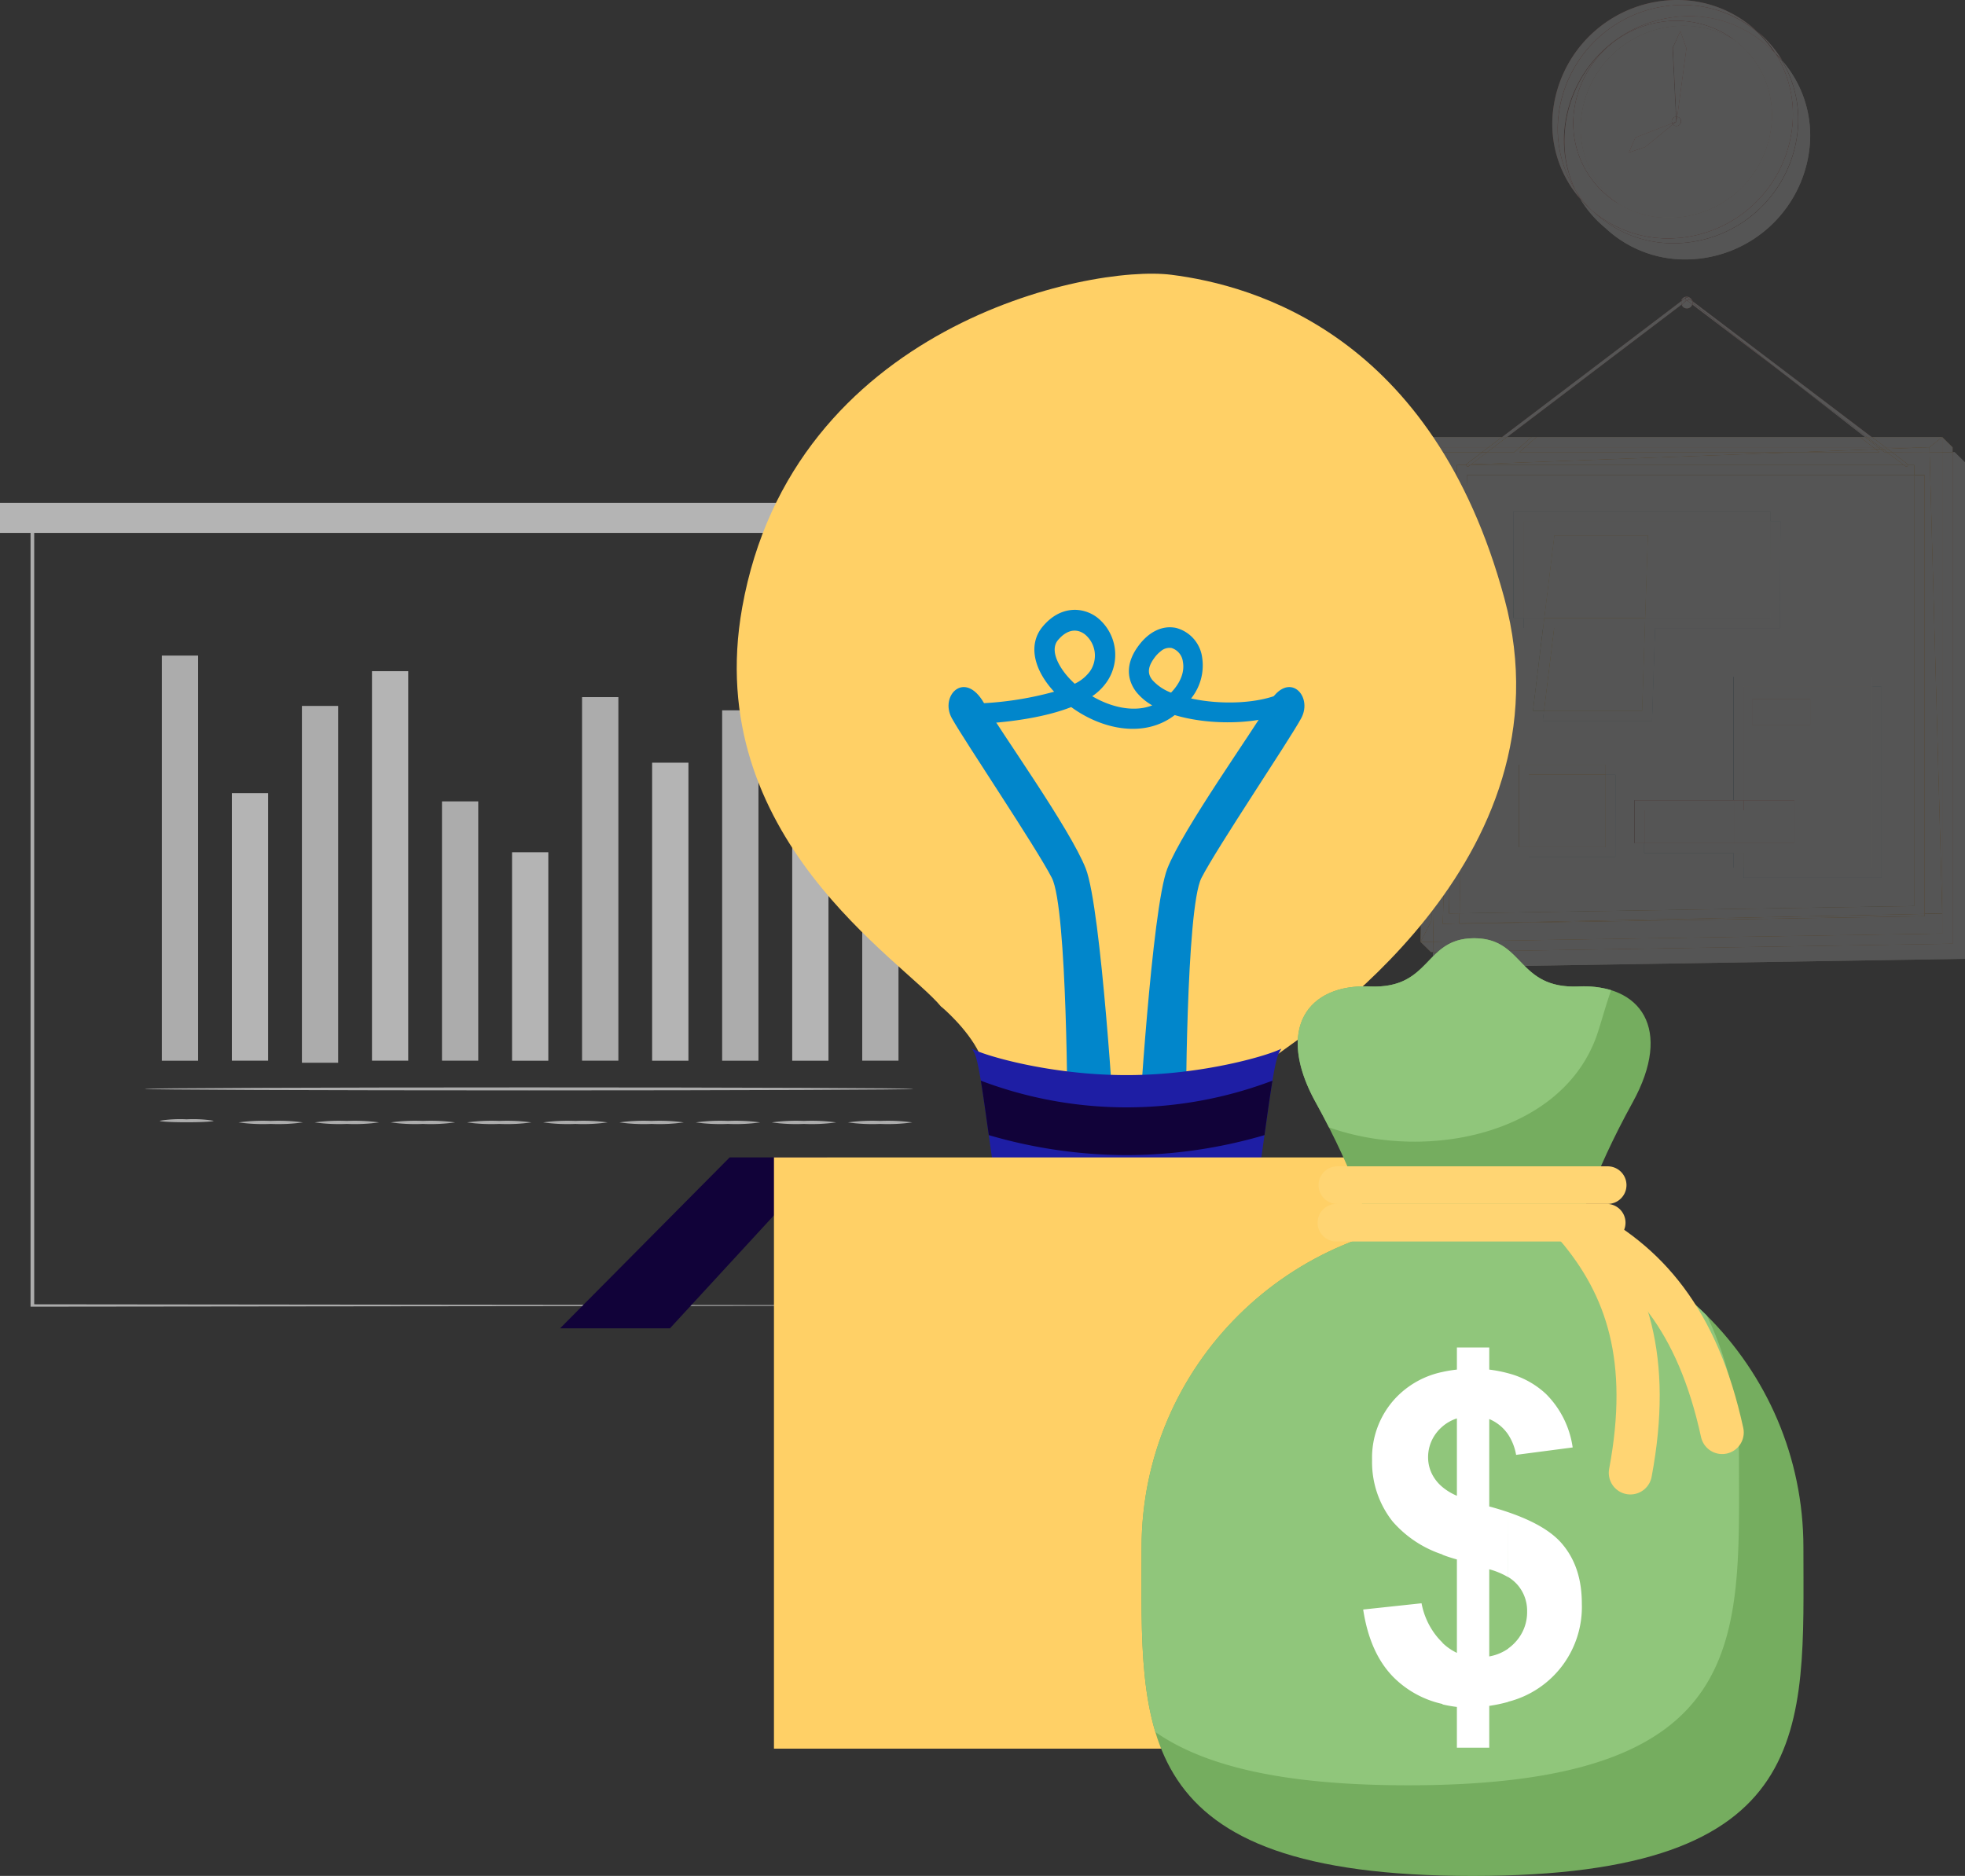 <svg xmlns="http://www.w3.org/2000/svg" xmlns:xlink="http://www.w3.org/1999/xlink" viewBox="0 0 392.92 375.14"><rect x="0" y="0" width="392.92" height="375.14" fill="#333333" stroke="none"/><defs><style>.cls-1,.cls-125{fill:none;}.cls-2{isolation:isolate;}.cls-3{opacity:0.2;}.cls-4{clip-path:url(#clip-path);}.cls-5{mix-blend-mode:color;}.cls-6{clip-path:url(#clip-path-2);}.cls-7{fill:#ddd;}.cls-8{mix-blend-mode:multiply;}.cls-9{clip-path:url(#clip-path-3);}.cls-10{fill:#dfd1c1;}.cls-11{fill:#ae2a19;}.cls-12{clip-path:url(#clip-path-5);}.cls-13{clip-path:url(#clip-path-6);}.cls-14{fill:#e8563c;}.cls-15{clip-path:url(#clip-path-7);}.cls-16{clip-path:url(#clip-path-8);}.cls-17{clip-path:url(#clip-path-9);}.cls-18{clip-path:url(#clip-path-10);}.cls-19{clip-path:url(#clip-path-11);}.cls-20{fill:#fff7e8;}.cls-21{clip-path:url(#clip-path-12);}.cls-22{clip-path:url(#clip-path-13);}.cls-23{clip-path:url(#clip-path-14);}.cls-24{clip-path:url(#clip-path-15);}.cls-25{clip-path:url(#clip-path-16);}.cls-26{clip-path:url(#clip-path-17);}.cls-27{clip-path:url(#clip-path-18);}.cls-28{clip-path:url(#clip-path-19);}.cls-29{clip-path:url(#clip-path-21);}.cls-30{clip-path:url(#clip-path-22);}.cls-31{clip-path:url(#clip-path-23);}.cls-32{clip-path:url(#clip-path-24);}.cls-33{clip-path:url(#clip-path-25);}.cls-34{clip-path:url(#clip-path-26);}.cls-35{clip-path:url(#clip-path-27);}.cls-36{clip-path:url(#clip-path-28);}.cls-37{clip-path:url(#clip-path-29);}.cls-38{clip-path:url(#clip-path-30);}.cls-39{clip-path:url(#clip-path-31);}.cls-40{clip-path:url(#clip-path-32);}.cls-41{clip-path:url(#clip-path-33);}.cls-42{clip-path:url(#clip-path-34);}.cls-43{clip-path:url(#clip-path-35);}.cls-44{clip-path:url(#clip-path-36);}.cls-45{clip-path:url(#clip-path-37);}.cls-46{clip-path:url(#clip-path-38);}.cls-47{fill:#00628e;}.cls-48{clip-path:url(#clip-path-39);}.cls-49{fill:#f17f00;}.cls-50{clip-path:url(#clip-path-40);}.cls-51{clip-path:url(#clip-path-41);}.cls-52{clip-path:url(#clip-path-42);}.cls-53{clip-path:url(#clip-path-43);}.cls-54{clip-path:url(#clip-path-44);}.cls-55{clip-path:url(#clip-path-45);}.cls-56{fill:#ff9a03;}.cls-57{clip-path:url(#clip-path-46);}.cls-58{clip-path:url(#clip-path-47);}.cls-59{clip-path:url(#clip-path-48);}.cls-60{clip-path:url(#clip-path-49);}.cls-61{clip-path:url(#clip-path-50);}.cls-62{clip-path:url(#clip-path-51);}.cls-63{clip-path:url(#clip-path-52);}.cls-64{clip-path:url(#clip-path-53);}.cls-65{clip-path:url(#clip-path-54);}.cls-66{clip-path:url(#clip-path-55);}.cls-67{clip-path:url(#clip-path-56);}.cls-68{clip-path:url(#clip-path-57);}.cls-69{clip-path:url(#clip-path-58);}.cls-70{clip-path:url(#clip-path-59);}.cls-71{clip-path:url(#clip-path-60);}.cls-72{clip-path:url(#clip-path-61);}.cls-73{clip-path:url(#clip-path-62);}.cls-74{clip-path:url(#clip-path-63);}.cls-75{clip-path:url(#clip-path-64);}.cls-76{clip-path:url(#clip-path-65);}.cls-77{clip-path:url(#clip-path-66);}.cls-78{clip-path:url(#clip-path-67);}.cls-79{clip-path:url(#clip-path-68);}.cls-80{clip-path:url(#clip-path-69);}.cls-81{clip-path:url(#clip-path-70);}.cls-82{clip-path:url(#clip-path-71);}.cls-83{clip-path:url(#clip-path-72);}.cls-84{clip-path:url(#clip-path-73);}.cls-85{clip-path:url(#clip-path-74);}.cls-86{clip-path:url(#clip-path-75);}.cls-87{clip-path:url(#clip-path-76);}.cls-88{clip-path:url(#clip-path-77);}.cls-89{clip-path:url(#clip-path-78);}.cls-90{clip-path:url(#clip-path-79);}.cls-91{fill:#cce3ed;}.cls-92{clip-path:url(#clip-path-80);}.cls-93{clip-path:url(#clip-path-81);}.cls-94{clip-path:url(#clip-path-82);}.cls-95{clip-path:url(#clip-path-83);}.cls-96{clip-path:url(#clip-path-84);}.cls-97{clip-path:url(#clip-path-85);}.cls-98{clip-path:url(#clip-path-86);}.cls-99{fill:#f9bc26;}.cls-100{clip-path:url(#clip-path-87);}.cls-101{clip-path:url(#clip-path-88);}.cls-102{clip-path:url(#clip-path-89);}.cls-103{clip-path:url(#clip-path-90);}.cls-104{clip-path:url(#clip-path-91);}.cls-105{clip-path:url(#clip-path-92);}.cls-106{clip-path:url(#clip-path-93);}.cls-107{clip-path:url(#clip-path-94);}.cls-108{clip-path:url(#clip-path-95);}.cls-109{clip-path:url(#clip-path-96);}.cls-110{clip-path:url(#clip-path-97);}.cls-111{clip-path:url(#clip-path-98);}.cls-112{clip-path:url(#clip-path-99);}.cls-113{opacity:0.7;}.cls-114{clip-path:url(#clip-path-100);}.cls-115{fill:#e0e0e0;}.cls-116{fill:#ebebeb;}.cls-117{fill:#ffd066;}.cls-118{fill:#0186cb;}.cls-119{fill:#1e1ea4;}.cls-120{fill:#110239;}.cls-121{fill:#75ad5f;}.cls-121,.cls-122,.cls-123{fill-rule:evenodd;}.cls-122{fill:#90c67b;}.cls-123{fill:#ffd573;}.cls-124{fill:#fff;}.cls-125{stroke:#ffd573;stroke-linecap:round;stroke-linejoin:round;stroke-width:8.64px;}</style><clipPath id="clip-path" transform="translate(0 0)"><rect class="cls-1" x="284.05" width="108.86" height="193.42"/></clipPath><clipPath id="clip-path-2" transform="translate(0 0)"><rect class="cls-1" x="356.27" y="74.46" width="17.07" height="12.95"/></clipPath><clipPath id="clip-path-3" transform="translate(0 0)"><rect class="cls-1" x="316.03" y="12.12" width="45.93" height="39.76"/></clipPath><clipPath id="clip-path-5" transform="translate(0 0)"><rect class="cls-1" x="351.36" y="6.29" width="5" height="5.82"/></clipPath><clipPath id="clip-path-6" transform="translate(0 0)"><rect class="cls-1" x="318.65" y="10.64" width="40.96" height="38"/></clipPath><clipPath id="clip-path-7" transform="translate(0 0)"><rect class="cls-1" x="310.4" width="40.96" height="39.8"/></clipPath><clipPath id="clip-path-8" transform="translate(0 0)"><rect class="cls-1" x="315.05" y="37.97" width="3.61" height="4.38"/></clipPath><clipPath id="clip-path-9" transform="translate(0 0)"><rect class="cls-1" x="311.51" y="0.97" width="43.44" height="37"/></clipPath><clipPath id="clip-path-10" transform="translate(0 0)"><rect class="cls-1" x="312.75" y="3.23" width="45.75" height="44.44"/></clipPath><clipPath id="clip-path-11" transform="translate(0 0)"><rect class="cls-1" x="314.6" y="4.16" width="32.19" height="36.52"/></clipPath><clipPath id="clip-path-12" transform="translate(0 0)"><rect class="cls-1" x="316.08" y="5.17" width="38.22" height="38.34"/></clipPath><clipPath id="clip-path-13" transform="translate(0 0)"><rect class="cls-1" x="334.45" y="6.21" width="2.72" height="17.13"/></clipPath><clipPath id="clip-path-14" transform="translate(0 0)"><rect class="cls-1" x="325.73" y="24.65" width="8.79" height="5.88"/></clipPath><clipPath id="clip-path-15" transform="translate(0 0)"><rect class="cls-1" x="334.52" y="23.34" width="1.58" height="1.85"/></clipPath><clipPath id="clip-path-16" transform="translate(0 0)"><rect class="cls-1" x="334.31" y="23.33" width="0.88" height="1.32"/></clipPath><clipPath id="clip-path-17" transform="translate(0 0)"><rect class="cls-1" x="335.14" y="23.32" width="0.19" height="1.02"/></clipPath><clipPath id="clip-path-18" transform="translate(0 0)"><rect class="cls-1" x="334.39" y="24.34" width="0.8" height="0.55"/></clipPath><clipPath id="clip-path-19" transform="translate(0 0)"><rect class="cls-1" x="286.53" y="90.43" width="106.39" height="102.99"/></clipPath><clipPath id="clip-path-21" transform="translate(0 0)"><rect class="cls-1" x="300.33" y="60.18" width="35.91" height="27.23"/></clipPath><clipPath id="clip-path-22" transform="translate(0 0)"><rect class="cls-1" x="338.43" y="60.18" width="35.9" height="27.23"/></clipPath><clipPath id="clip-path-23" transform="translate(0 0)"><rect class="cls-1" x="338.42" y="60.34" width="17.86" height="14.13"/></clipPath><clipPath id="clip-path-24" transform="translate(0 0)"><rect class="cls-1" x="336.23" y="59.33" width="2.21" height="0.85"/></clipPath><clipPath id="clip-path-25" transform="translate(0 0)"><rect class="cls-1" x="336.24" y="60.65" width="0.35" height="0.38"/></clipPath><clipPath id="clip-path-26" transform="translate(0 0)"><rect class="cls-1" x="336.29" y="60.09" width="2.13" height="1.61"/></clipPath><clipPath id="clip-path-27" transform="translate(0 0)"><rect class="cls-1" x="336.19" y="59.47" width="1.06" height="1.45"/></clipPath><clipPath id="clip-path-28" transform="translate(0 0)"><rect class="cls-1" x="337.44" y="59.45" width="0.05" height="0.03"/></clipPath><clipPath id="clip-path-29" transform="translate(0 0)"><rect class="cls-1" x="337.22" y="59.43" width="0.05" height="0.02"/></clipPath><clipPath id="clip-path-30" transform="translate(0 0)"><rect class="cls-1" x="337.33" y="59.42" width="0.06"/></clipPath><clipPath id="clip-path-31" transform="translate(0 0)"><rect class="cls-1" x="336.6" y="60.03" width="0.73" height="0.62"/></clipPath><clipPath id="clip-path-32" transform="translate(0 0)"><rect class="cls-1" x="337.39" y="59.43" width="0.05" height="0.02"/></clipPath><clipPath id="clip-path-33" transform="translate(0 0)"><rect class="cls-1" x="337.17" y="59.45" width="0.05" height="0.03"/></clipPath><clipPath id="clip-path-34" transform="translate(0 0)"><rect class="cls-1" x="337.46" y="59.47" width="1.01" height="0.86"/></clipPath><clipPath id="clip-path-35" transform="translate(0 0)"><rect class="cls-1" x="337.27" y="59.42" width="0.06"/></clipPath><clipPath id="clip-path-36" transform="translate(0 0)"><rect class="cls-1" x="337.33" y="59.97" width="1.15" height="0.95"/></clipPath><clipPath id="clip-path-37" transform="translate(0 0)"><rect class="cls-1" x="337.03" y="59.42" width="0.6" height="0.6"/></clipPath><clipPath id="clip-path-38" transform="translate(0 0)"><rect class="cls-1" x="337.25" y="59.99" width="0.21" height="0.1"/></clipPath><clipPath id="clip-path-39" transform="translate(0 0)"><rect class="cls-1" x="291.83" y="95.03" width="90.96" height="87.63"/></clipPath><clipPath id="clip-path-40" transform="translate(0 0)"><rect class="cls-1" x="388.37" y="87.41" width="2.07" height="3.02"/></clipPath><clipPath id="clip-path-41" transform="translate(0 0)"><rect class="cls-1" x="284.05" y="188.32" width="2.53" height="2.08"/></clipPath><clipPath id="clip-path-42" transform="translate(0 0)"><rect class="cls-1" x="286.55" y="90.43" width="103.89" height="99.96"/></clipPath><clipPath id="clip-path-43" transform="translate(0 0)"><rect class="cls-1" x="289.73" y="92.99" width="93.06" height="89.7"/></clipPath><clipPath id="clip-path-44" transform="translate(0 0)"><rect class="cls-1" x="293.18" y="92.99" width="0.79" height="0.3"/></clipPath><clipPath id="clip-path-45" transform="translate(0 0)"><rect class="cls-1" x="380.7" y="92.99" width="0.79" height="0.3"/></clipPath><clipPath id="clip-path-46" transform="translate(0 0)"><rect class="cls-1" x="284.05" y="87.41" width="16.28" height="100.95"/></clipPath><clipPath id="clip-path-47" transform="translate(0 0)"><rect class="cls-1" x="298.63" y="87.41" width="7.61" height="2.04"/></clipPath><clipPath id="clip-path-48" transform="translate(0 0)"><rect class="cls-1" x="372.92" y="87.41" width="3.1" height="2.04"/></clipPath><clipPath id="clip-path-49" transform="translate(0 0)"><rect class="cls-1" x="304.91" y="87.41" width="69.64" height="2.04"/></clipPath><clipPath id="clip-path-50" transform="translate(0 0)"><rect class="cls-1" x="374.33" y="87.41" width="14.04" height="2.04"/></clipPath><clipPath id="clip-path-51" transform="translate(0 0)"><rect class="cls-1" x="303.93" y="87.41" width="3.3" height="2.04"/></clipPath><clipPath id="clip-path-52" transform="translate(0 0)"><rect class="cls-1" x="291.8" y="182.76" width="93.06" height="1.97"/></clipPath><clipPath id="clip-path-53" transform="translate(0 0)"><rect class="cls-1" x="371.94" y="87.41" width="3.61" height="2.04"/></clipPath><clipPath id="clip-path-54" transform="translate(0 0)"><rect class="cls-1" x="297.64" y="87.41" width="3.67" height="2.04"/></clipPath><clipPath id="clip-path-55" transform="translate(0 0)"><rect class="cls-1" x="373.34" y="87.41" width="3.67" height="2.04"/></clipPath><clipPath id="clip-path-56" transform="translate(0 0)"><rect class="cls-1" x="291.8" y="95.03" width="93.06" height="89.63"/></clipPath><clipPath id="clip-path-57" transform="translate(0 0)"><rect class="cls-1" x="377.02" y="89.45" width="8.79" height="0.31"/></clipPath><clipPath id="clip-path-58" transform="translate(0 0)"><rect class="cls-1" x="303.8" y="89.45" width="71.28" height="0.98"/></clipPath><clipPath id="clip-path-59" transform="translate(0 0)"><rect class="cls-1" x="375.54" y="89.45" width="0.94" height="0.37"/></clipPath><clipPath id="clip-path-60" transform="translate(0 0)"><rect class="cls-1" x="284.05" y="89.45" width="13.59" height="98.91"/></clipPath><clipPath id="clip-path-61" transform="translate(0 0)"><rect class="cls-1" x="297.34" y="89.45" width="6.59" height="0.98"/></clipPath><clipPath id="clip-path-62" transform="translate(0 0)"><rect class="cls-1" x="385.81" y="87.41" width="2.56" height="3.02"/></clipPath><clipPath id="clip-path-63" transform="translate(0 0)"><rect class="cls-1" x="286.58" y="90.43" width="101.79" height="97.89"/></clipPath><clipPath id="clip-path-64" transform="translate(0 0)"><rect class="cls-1" x="385.83" y="90.43" width="2.53" height="92.26"/></clipPath><clipPath id="clip-path-65" transform="translate(0 0)"><rect class="cls-1" x="374.56" y="89.45" width="1.46" height="0.4"/></clipPath><clipPath id="clip-path-66" transform="translate(0 0)"><rect class="cls-1" x="294.11" y="89.45" width="65.43" height="3.43"/></clipPath><clipPath id="clip-path-67" transform="translate(0 0)"><rect class="cls-1" x="296.35" y="89.45" width="2.29" height="0.98"/></clipPath><clipPath id="clip-path-68" transform="translate(0 0)"><rect class="cls-1" x="293.18" y="90.43" width="4.15" height="2.49"/></clipPath><clipPath id="clip-path-69" transform="translate(0 0)"><rect class="cls-1" x="376.03" y="89.45" width="1.4" height="0.35"/></clipPath><clipPath id="clip-path-70" transform="translate(0 0)"><rect class="cls-1" x="359.54" y="89.85" width="16.28" height="0.58"/></clipPath><clipPath id="clip-path-71" transform="translate(0 0)"><rect class="cls-1" x="377.43" y="89.45" width="8.4" height="0.98"/></clipPath><clipPath id="clip-path-72" transform="translate(0 0)"><rect class="cls-1" x="376.01" y="89.8" width="1.31" height="0.63"/></clipPath><clipPath id="clip-path-73" transform="translate(0 0)"><rect class="cls-1" x="293.96" y="89.81" width="86.73" height="3.18"/></clipPath><clipPath id="clip-path-74" transform="translate(0 0)"><rect class="cls-1" x="291.25" y="92.92" width="1.94" height="0.07"/></clipPath><clipPath id="clip-path-75" transform="translate(0 0)"><rect class="cls-1" x="378.32" y="90.43" width="10.05" height="92.33"/></clipPath><clipPath id="clip-path-76" transform="translate(0 0)"><rect class="cls-1" x="288.51" y="92.99" width="3.33" height="91.73"/></clipPath><clipPath id="clip-path-77" transform="translate(0 0)"><rect class="cls-1" x="293.18" y="92.88" width="0.93" height="0.11"/></clipPath><clipPath id="clip-path-78" transform="translate(0 0)"><rect class="cls-1" x="376.49" y="89.76" width="1.83" height="0.67"/></clipPath><clipPath id="clip-path-79" transform="translate(0 0)"><rect class="cls-1" x="377.33" y="90.43" width="4.16" height="2.56"/></clipPath><clipPath id="clip-path-80" transform="translate(0 0)"><rect class="cls-1" x="308.51" y="104.24" width="47.47" height="39.89"/></clipPath><clipPath id="clip-path-81" transform="translate(0 0)"><rect class="cls-1" x="304.68" y="123.59" width="4.12" height="1.99"/></clipPath><clipPath id="clip-path-82" transform="translate(0 0)"><rect class="cls-1" x="328.82" y="168.61" width="17.9" height="1.99"/></clipPath><clipPath id="clip-path-83" transform="translate(0 0)"><rect class="cls-1" x="348.69" y="137.33" width="27.53" height="38.18"/></clipPath><clipPath id="clip-path-84" transform="translate(0 0)"><rect class="cls-1" x="305.7" y="154.93" width="17.33" height="16.48"/></clipPath><clipPath id="clip-path-85" transform="translate(0 0)"><rect class="cls-1" x="302.71" y="102.25" width="51.3" height="21.34"/></clipPath><clipPath id="clip-path-86" transform="translate(0 0)"><rect class="cls-1" x="304.68" y="104.24" width="49.33" height="19.35"/></clipPath><clipPath id="clip-path-87" transform="translate(0 0)"><rect class="cls-1" x="306.54" y="125.58" width="4.23" height="16.56"/></clipPath><clipPath id="clip-path-88" transform="translate(0 0)"><rect class="cls-1" x="308.56" y="123.59" width="20.41" height="18.55"/></clipPath><clipPath id="clip-path-89" transform="translate(0 0)"><rect class="cls-1" x="308.8" y="107.07" width="20.71" height="16.52"/></clipPath><clipPath id="clip-path-90" transform="translate(0 0)"><rect class="cls-1" x="346.72" y="135.34" width="27.53" height="24.72"/></clipPath><clipPath id="clip-path-91" transform="translate(0 0)"><rect class="cls-1" x="346.72" y="170.6" width="1.97" height="2.92"/></clipPath><clipPath id="clip-path-92" transform="translate(0 0)"><rect class="cls-1" x="346.72" y="137.33" width="27.53" height="36.19"/></clipPath><clipPath id="clip-path-93" transform="translate(0 0)"><rect class="cls-1" x="326.85" y="160.05" width="19.87" height="8.56"/></clipPath><clipPath id="clip-path-94" transform="translate(0 0)"><rect class="cls-1" x="328.82" y="162.04" width="17.9" height="6.57"/></clipPath><clipPath id="clip-path-95" transform="translate(0 0)"><rect class="cls-1" x="346.72" y="160.05" width="1.97" height="1.99"/></clipPath><clipPath id="clip-path-96" transform="translate(0 0)"><rect class="cls-1" x="346.72" y="160.05" width="12.1" height="8.56"/></clipPath><clipPath id="clip-path-97" transform="translate(0 0)"><rect class="cls-1" x="350.34" y="139.85" width="11.62" height="5.08"/></clipPath><clipPath id="clip-path-98" transform="translate(0 0)"><rect class="cls-1" x="303.73" y="152.94" width="17.33" height="16.49"/></clipPath><clipPath id="clip-path-99" transform="translate(0 0)"><rect class="cls-1" x="305.7" y="154.93" width="15.36" height="14.49"/></clipPath><clipPath id="clip-path-100" transform="translate(0 0)"><rect class="cls-1" y="100.57" width="212.74" height="160.88"/></clipPath></defs><g class="cls-2"><g id="Capa_2" data-name="Capa 2"><g id="Capa_1-2" data-name="Capa 1"><g class="cls-3"><g class="cls-4"><g class="cls-5"><g class="cls-6"><polygon class="cls-7" points="373.34 87.41 356.27 74.46 372.92 87.41 373.34 87.41"/></g></g><g class="cls-8"><g class="cls-9"><path class="cls-10" d="M359.59,25a25,25,0,0,1-25,23.68,23.23,23.23,0,0,1-15.89-6.29A22.54,22.54,0,0,1,316,39.8a22.74,22.74,0,0,0,5,5.78,23.21,23.21,0,0,0,15.89,6.3A25,25,0,0,0,361.94,28.2a22.86,22.86,0,0,0-5.58-16.08A23,23,0,0,1,359.59,25" transform="translate(0 0)"/></g></g><g class="cls-5"><g class="cls-9"><path class="cls-7" d="M359.59,25a25,25,0,0,1-25,23.68,23.23,23.23,0,0,1-15.89-6.29A22.54,22.54,0,0,1,316,39.8a22.74,22.74,0,0,0,5,5.78,23.21,23.21,0,0,0,15.89,6.3A25,25,0,0,0,361.94,28.2a22.86,22.86,0,0,0-5.58-16.08A23,23,0,0,1,359.59,25" transform="translate(0 0)"/></g></g><path class="cls-11" d="M355,10.64c.49.47,1,1,1.41,1.48a22.91,22.91,0,0,0-5-5.83A23.41,23.41,0,0,1,355,10.64" transform="translate(0 0)"/><g class="cls-5"><g class="cls-12"><path class="cls-7" d="M355,10.64c.49.47,1,1,1.41,1.48a22.91,22.91,0,0,0-5-5.83A23.41,23.41,0,0,1,355,10.64" transform="translate(0 0)"/></g></g><path class="cls-11" d="M355,10.64A23,23,0,0,1,358.48,24a25,25,0,0,1-25.05,23.68,23.3,23.3,0,0,1-14.78-5.32,23.23,23.23,0,0,0,15.89,6.29,25,25,0,0,0,25-23.68,22.93,22.93,0,0,0-3.23-12.84c-.45-.52-.92-1-1.41-1.48" transform="translate(0 0)"/><g class="cls-5"><g class="cls-13"><path class="cls-7" d="M355,10.64A23,23,0,0,1,358.48,24a25,25,0,0,1-25.05,23.68,23.3,23.3,0,0,1-14.78-5.32,23.23,23.23,0,0,0,15.89,6.29,25,25,0,0,0,25-23.68,22.93,22.93,0,0,0-3.23-12.84c-.45-.52-.92-1-1.41-1.48" transform="translate(0 0)"/></g></g><path class="cls-14" d="M315,38a23,23,0,0,1-3.51-13.32A25,25,0,0,1,336.58,1a23.3,23.3,0,0,1,14.78,5.32A23.23,23.23,0,0,0,335.47,0a25,25,0,0,0-25.05,23.68A22.85,22.85,0,0,0,316,39.79c-.36-.59-.68-1.2-1-1.82" transform="translate(0 0)"/><g class="cls-5"><g class="cls-15"><path class="cls-7" d="M315,38a23,23,0,0,1-3.51-13.32A25,25,0,0,1,336.58,1a23.3,23.3,0,0,1,14.78,5.32A23.23,23.23,0,0,0,335.47,0a25,25,0,0,0-25.05,23.68A22.85,22.85,0,0,0,316,39.79c-.36-.59-.68-1.2-1-1.82" transform="translate(0 0)"/></g></g><path class="cls-14" d="M318.65,42.35a22.29,22.29,0,0,1-3.6-4.38c.3.62.62,1.23,1,1.82a22.63,22.63,0,0,0,2.62,2.56" transform="translate(0 0)"/><g class="cls-5"><g class="cls-16"><path class="cls-7" d="M318.65,42.35a22.29,22.29,0,0,1-3.6-4.38c.3.62.62,1.23,1,1.82a22.63,22.63,0,0,0,2.62,2.56" transform="translate(0 0)"/></g></g><path class="cls-14" d="M311.53,24.65A23,23,0,0,0,315,38a23.05,23.05,0,0,1-2.26-11.06,25,25,0,0,1,25-23.68,23.23,23.23,0,0,1,15.89,6.3c.43.35.84.73,1.24,1.11a23,23,0,0,0-3.59-4.34A23.24,23.24,0,0,0,336.58,1a25,25,0,0,0-25.05,23.68" transform="translate(0 0)"/><g class="cls-5"><g class="cls-17"><path class="cls-7" d="M311.53,24.65A23,23,0,0,0,315,38a23.05,23.05,0,0,1-2.26-11.06,25,25,0,0,1,25-23.68,23.23,23.23,0,0,1,15.89,6.3c.43.35.84.73,1.24,1.11a23,23,0,0,0-3.59-4.34A23.24,23.24,0,0,0,336.58,1a25,25,0,0,0-25.05,23.68" transform="translate(0 0)"/></g></g><path class="cls-14" d="M318.65,42.35a23.28,23.28,0,0,0,14.78,5.32A25,25,0,0,0,358.48,24,23,23,0,0,0,355,10.64c-.4-.38-.81-.76-1.24-1.11a23.23,23.23,0,0,0-15.89-6.3,25,25,0,0,0-25,23.68A23.05,23.05,0,0,0,315,38a22.7,22.7,0,0,0,3.61,4.38m-4-18.64A20.65,20.65,0,0,1,335.29,4.16,19.24,19.24,0,0,1,346.79,8a18.78,18.78,0,0,1,7.49,16,20.64,20.64,0,0,1-20.67,19.55,19.32,19.32,0,0,1-10-2.83,18.81,18.81,0,0,1-9-17" transform="translate(0 0)"/><g class="cls-5"><g class="cls-18"><path class="cls-7" d="M318.65,42.35a23.28,23.28,0,0,0,14.78,5.32A25,25,0,0,0,358.48,24,23,23,0,0,0,355,10.64c-.4-.38-.81-.76-1.24-1.11a23.23,23.23,0,0,0-15.89-6.3,25,25,0,0,0-25,23.68A23.05,23.05,0,0,0,315,38a22.7,22.7,0,0,0,3.61,4.38m-4-18.64A20.65,20.65,0,0,1,335.29,4.16,19.24,19.24,0,0,1,346.79,8a18.78,18.78,0,0,1,7.49,16,20.64,20.64,0,0,1-20.67,19.55,19.32,19.32,0,0,1-10-2.83,18.81,18.81,0,0,1-9-17" transform="translate(0 0)"/></g></g><path class="cls-11" d="M323.59,40.68a18.84,18.84,0,0,1-7.49-16A20.66,20.66,0,0,1,336.78,5.17a19.38,19.38,0,0,1,10,2.83,19.24,19.24,0,0,0-11.5-3.84,20.65,20.65,0,0,0-20.67,19.55,18.81,18.81,0,0,0,9,17" transform="translate(0 0)"/><g class="cls-5"><g class="cls-19"><path class="cls-7" d="M323.59,40.68a18.84,18.84,0,0,1-7.49-16A20.66,20.66,0,0,1,336.78,5.17a19.38,19.38,0,0,1,10,2.83,19.24,19.24,0,0,0-11.5-3.84,20.65,20.65,0,0,0-20.67,19.55,18.81,18.81,0,0,0,9,17" transform="translate(0 0)"/></g></g><path class="cls-20" d="M316.1,24.72a18.84,18.84,0,0,0,7.49,16,19.32,19.32,0,0,0,10,2.83A20.64,20.64,0,0,0,354.28,24a18.78,18.78,0,0,0-7.49-16,19.38,19.38,0,0,0-10-2.83A20.66,20.66,0,0,0,316.1,24.72m19.11.47a.86.86,0,0,1-.69-.3L329,29.38l-3.31,1.16,1.3-3,7.36-2.86a.92.92,0,0,1,.75-1.32l-.69-13.76L336,6.21l1.22,3.46-1.84,13.67a.93.93,0,0,1-.12,1.85" transform="translate(0 0)"/><g class="cls-5"><g class="cls-21"><path class="cls-7" d="M316.1,24.72a18.84,18.84,0,0,0,7.49,16,19.32,19.32,0,0,0,10,2.83A20.64,20.64,0,0,0,354.28,24a18.78,18.78,0,0,0-7.49-16,19.38,19.38,0,0,0-10-2.83A20.66,20.66,0,0,0,316.1,24.72m19.11.47a.86.86,0,0,1-.69-.3L329,29.38l-3.31,1.16,1.3-3,7.36-2.86a.92.92,0,0,1,.75-1.32l-.69-13.76L336,6.21l1.22,3.46-1.84,13.67a.93.93,0,0,1-.12,1.85" transform="translate(0 0)"/></g></g><path class="cls-14" d="M336,6.21l-1.5,3.36.69,13.76h.07l.12,0,1.84-13.67Z" transform="translate(0 0)"/><g class="cls-5"><g class="cls-22"><path class="cls-7" d="M336,6.21l-1.5,3.36.69,13.76h.07l.12,0,1.84-13.67Z" transform="translate(0 0)"/></g></g><path class="cls-14" d="M327,27.51l-1.3,3L329,29.38l5.48-4.49a1.36,1.36,0,0,1-.13-.24Z" transform="translate(0 0)"/><g class="cls-5"><g class="cls-23"><path class="cls-7" d="M327,27.51l-1.3,3L329,29.38l5.48-4.49a1.36,1.36,0,0,1-.13-.24Z" transform="translate(0 0)"/></g></g><path class="cls-11" d="M334.52,24.89a.88.88,0,0,0,.69.3.93.93,0,0,0,.12-1.85l-.14,1Z" transform="translate(0 0)"/><g class="cls-5"><g class="cls-24"><path class="cls-7" d="M334.52,24.89a.88.88,0,0,0,.69.3.93.93,0,0,0,.12-1.85l-.14,1Z" transform="translate(0 0)"/></g></g><path class="cls-11" d="M335.14,23.33a.92.92,0,0,0-.75,1.32l.8-.31Z" transform="translate(0 0)"/><g class="cls-5"><g class="cls-25"><path class="cls-7" d="M335.14,23.33a.92.92,0,0,0-.75,1.32l.8-.31Z" transform="translate(0 0)"/></g></g><path class="cls-11" d="M335.14,23.33l.05,1,.14-1a.53.53,0,0,0-.12,0l-.07,0" transform="translate(0 0)"/><g class="cls-5"><g class="cls-26"><path class="cls-7" d="M335.14,23.33l.05,1,.14-1a.53.53,0,0,0-.12,0l-.07,0" transform="translate(0 0)"/></g></g><path class="cls-11" d="M334.39,24.65a1.36,1.36,0,0,0,.13.24l.67-.55Z" transform="translate(0 0)"/><g class="cls-5"><g class="cls-27"><path class="cls-7" d="M334.39,24.65a1.36,1.36,0,0,0,.13.24l.67-.55Z" transform="translate(0 0)"/></g></g><g class="cls-8"><g class="cls-28"><polygon class="cls-10" points="390.44 90.43 390.44 188.72 286.55 190.39 286.53 191.38 288.6 193.41 392.92 191.74 392.92 92.47 390.85 90.43 390.44 90.43"/></g></g><g class="cls-5"><g class="cls-28"><polygon class="cls-7" points="390.44 90.43 390.44 188.72 286.55 190.39 286.53 191.38 288.6 193.41 392.92 191.74 392.92 92.47 390.85 90.43 390.44 90.43"/></g></g><path class="cls-11" d="M336.24,60.92a1.43,1.43,0,0,1,0-.74l-35.9,27.23h1Z" transform="translate(0 0)"/><g class="cls-5"><g class="cls-29"><path class="cls-7" d="M336.24,60.92a1.43,1.43,0,0,1,0-.74l-35.9,27.23h1Z" transform="translate(0 0)"/></g></g><path class="cls-11" d="M338.73,60.82l17.54,13.64,17.07,13h1l-35.9-27.23a.41.41,0,0,1,0,.16,1,1,0,0,1,.27.48" transform="translate(0 0)"/><g class="cls-5"><g class="cls-30"><path class="cls-7" d="M338.73,60.82l17.54,13.64,17.07,13h1l-35.9-27.23a.41.41,0,0,1,0,.16,1,1,0,0,1,.27.48" transform="translate(0 0)"/></g></g><path class="cls-11" d="M338.42,60.92l17.85,13.54L338.73,60.82a1.13,1.13,0,0,0-.26-.48,1.43,1.43,0,0,1-.05.58" transform="translate(0 0)"/><g class="cls-5"><g class="cls-31"><path class="cls-7" d="M338.42,60.92l17.85,13.54L338.73,60.82a1.13,1.13,0,0,0-.26-.48,1.43,1.43,0,0,1-.05.58" transform="translate(0 0)"/></g></g><path class="cls-11" d="M337.17,59.47l.05,0,0,0h.12l.05,0,.05,0h0l.92.7a1.14,1.14,0,0,0-2.2,0l.92-.7h0" transform="translate(0 0)"/><g class="cls-5"><g class="cls-32"><path class="cls-7" d="M337.17,59.47l.05,0,0,0h.12l.05,0,.05,0h0l.92.7a1.14,1.14,0,0,0-2.2,0l.92-.7h0" transform="translate(0 0)"/></g></g><path class="cls-11" d="M336.53,60.82a.61.61,0,0,1,.07-.17l-.36.27.05.11Z" transform="translate(0 0)"/><g class="cls-5"><g class="cls-33"><path class="cls-7" d="M336.53,60.82a.61.61,0,0,1,.07-.17l-.36.27.05.11Z" transform="translate(0 0)"/></g></g><path class="cls-11" d="M336.29,61a1.07,1.07,0,0,0,1,.68,1.1,1.1,0,0,0,1.09-.79l-1.09-.83-.73.56a.61.61,0,0,0-.07.17Z" transform="translate(0 0)"/><g class="cls-5"><g class="cls-34"><path class="cls-7" d="M336.29,61a1.07,1.07,0,0,0,1,.68,1.1,1.1,0,0,0,1.09-.79l-1.09-.83-.73.56a.61.61,0,0,0-.07.17Z" transform="translate(0 0)"/></g></g><path class="cls-11" d="M336.24,60.92l.36-.27a1,1,0,0,1,.65-.62l-.1-.07a.3.3,0,0,1-.06-.42.27.27,0,0,1,.08-.07h0l-.92.7a1.43,1.43,0,0,0,0,.74" transform="translate(0 0)"/><g class="cls-5"><g class="cls-35"><path class="cls-7" d="M336.24,60.92l.36-.27a1,1,0,0,1,.65-.62l-.1-.07a.3.3,0,0,1-.06-.42.27.27,0,0,1,.08-.07h0l-.92.7a1.43,1.43,0,0,0,0,.74" transform="translate(0 0)"/></g></g><path class="cls-11" d="M337.44,59.45l.05,0-.05,0" transform="translate(0 0)"/><g class="cls-5"><g class="cls-36"><path class="cls-7" d="M337.44,59.45l.05,0-.05,0" transform="translate(0 0)"/></g></g><path class="cls-11" d="M337.22,59.45l0,0,0,0" transform="translate(0 0)"/><g class="cls-5"><g class="cls-37"><path class="cls-7" d="M337.22,59.45l0,0,0,0" transform="translate(0 0)"/></g></g><path class="cls-11" d="M337.33,59.42h0" transform="translate(0 0)"/><g class="cls-5"><g class="cls-38"><path class="cls-7" d="M337.33,59.42h0" transform="translate(0 0)"/></g></g><path class="cls-11" d="M337.25,60a1,1,0,0,0-.65.62l.73-.56Z" transform="translate(0 0)"/><g class="cls-5"><g class="cls-39"><path class="cls-7" d="M337.25,60a1,1,0,0,0-.65.62l.73-.56Z" transform="translate(0 0)"/></g></g><path class="cls-11" d="M337.39,59.43l.05,0-.05,0" transform="translate(0 0)"/><g class="cls-5"><g class="cls-40"><path class="cls-7" d="M337.39,59.43l.05,0-.05,0" transform="translate(0 0)"/></g></g><path class="cls-11" d="M337.17,59.47l.05,0-.05,0" transform="translate(0 0)"/><g class="cls-5"><g class="cls-41"><path class="cls-7" d="M337.17,59.47l.05,0-.05,0" transform="translate(0 0)"/></g></g><path class="cls-11" d="M337.49,59.47a.27.27,0,0,1,.08.07.3.3,0,0,1-.06.42l-.05,0,.17,0a1.05,1.05,0,0,1,.83.37.41.41,0,0,0,0-.16l-.92-.7h0" transform="translate(0 0)"/><g class="cls-5"><g class="cls-42"><path class="cls-7" d="M337.49,59.47a.27.27,0,0,1,.08.07.3.3,0,0,1-.06.42l-.05,0,.17,0a1.05,1.05,0,0,1,.83.37.41.41,0,0,0,0-.16l-.92-.7h0" transform="translate(0 0)"/></g></g><path class="cls-11" d="M337.27,59.43h0" transform="translate(0 0)"/><g class="cls-5"><g class="cls-43"><path class="cls-7" d="M337.27,59.43h0" transform="translate(0 0)"/></g></g><path class="cls-11" d="M338.42,60.92a1.43,1.43,0,0,0,.05-.58,1.07,1.07,0,0,0-.84-.37,1,1,0,0,0-.17,0l-.13.09Z" transform="translate(0 0)"/><g class="cls-5"><g class="cls-44"><path class="cls-7" d="M338.42,60.92a1.43,1.43,0,0,0,.05-.58,1.07,1.07,0,0,0-.84-.37,1,1,0,0,0-.17,0l-.13.09Z" transform="translate(0 0)"/></g></g><path class="cls-11" d="M337.51,60a.3.3,0,0,0,.06-.42.27.27,0,0,0-.08-.07l-.05,0-.05,0h-.12l0,0-.05,0a.27.27,0,0,0-.08.07.3.3,0,0,0,.06.42l.1.07a1.33,1.33,0,0,1,.21,0Z" transform="translate(0 0)"/><g class="cls-5"><g class="cls-45"><path class="cls-7" d="M337.51,60a.3.3,0,0,0,.06-.42.27.27,0,0,0-.08-.07l-.05,0-.05,0h-.12l0,0-.05,0a.27.27,0,0,0-.08.07.3.3,0,0,0,.06.42l.1.07a1.33,1.33,0,0,1,.21,0Z" transform="translate(0 0)"/></g></g><path class="cls-11" d="M337.46,60a1.33,1.33,0,0,0-.21,0l.08.06Z" transform="translate(0 0)"/><g class="cls-5"><g class="cls-46"><path class="cls-7" d="M337.46,60a1.33,1.33,0,0,0-.21,0l.08.06Z" transform="translate(0 0)"/></g></g><path class="cls-47" d="M291.83,182.65l91-1.46V95H293.32ZM323,171.42H305.7v-2h-2V152.94h17.33v2h2Zm53.19-34.09v38.18H348.68v-2h-2V170.6h-17.9v-2h-2v-8.56h19.87V135.34h27.53v2Zm-73.51-35.08H354v2h2l-.06,21.34h-25l-.61,18.55H308.51l.24-2h-2.21l2-16.56h-3.88v-2h-2Z" transform="translate(0 0)"/><g class="cls-5"><g class="cls-48"><path class="cls-7" d="M291.83,182.65l91-1.46V95H293.32ZM323,171.42H305.7v-2h-2V152.94h17.33v2h2Zm53.19-34.09v38.18H348.68v-2h-2V170.6h-17.9v-2h-2v-8.56h19.87V135.34h27.53v2Zm-73.51-35.08H354v2h2l-.06,21.34h-25l-.61,18.55H308.51l.24-2h-2.21l2-16.56h-3.88v-2h-2Z" transform="translate(0 0)"/></g></g><polygon class="cls-49" points="390.44 90.43 390.44 89.45 388.37 87.41 388.37 90.43 390.44 90.43"/><g class="cls-5"><g class="cls-50"><polygon class="cls-7" points="390.44 90.43 390.44 89.45 388.37 87.41 388.37 90.43 390.44 90.43"/></g></g><polygon class="cls-49" points="284.05 188.36 286.12 190.39 286.55 190.39 286.58 188.32 284.05 188.36"/><g class="cls-5"><g class="cls-51"><polygon class="cls-7" points="284.05 188.36 286.12 190.39 286.55 190.39 286.58 188.32 284.05 188.36"/></g></g><polygon class="cls-49" points="390.44 90.43 388.37 90.43 388.37 182.69 388.37 186.68 286.58 188.32 286.55 190.39 390.44 188.72 390.44 90.43"/><g class="cls-5"><g class="cls-52"><polygon class="cls-7" points="390.44 90.43 388.37 90.43 388.37 182.69 388.37 186.68 286.58 188.32 286.55 190.39 390.44 188.72 390.44 90.43"/></g></g><path class="cls-49" d="M381.19,93.29a.32.32,0,0,1-.18-.06L380.7,93H294l-.31.24a.3.3,0,0,1-.42-.06.29.29,0,0,1-.05-.18h-1.93l-1.52,89.7,2.1,0L293.32,95h89.47V93h-1.3a.3.3,0,0,1-.3.3" transform="translate(0 0)"/><g class="cls-5"><g class="cls-53"><path class="cls-7" d="M381.19,93.29a.32.32,0,0,1-.18-.06L380.7,93H294l-.31.24a.3.3,0,0,1-.42-.06.29.29,0,0,1-.05-.18h-1.93l-1.52,89.7,2.1,0L293.32,95h89.47V93h-1.3a.3.3,0,0,1-.3.3" transform="translate(0 0)"/></g></g><path class="cls-49" d="M293.23,93.17a.3.3,0,0,0,.42.06L294,93h-.79a.3.3,0,0,0,.06.18" transform="translate(0 0)"/><g class="cls-5"><g class="cls-54"><path class="cls-7" d="M293.23,93.17a.3.3,0,0,0,.42.06L294,93h-.79a.3.3,0,0,0,.06.18" transform="translate(0 0)"/></g></g><path class="cls-49" d="M381,93.23a.32.32,0,0,0,.18.06.3.3,0,0,0,.3-.3h-.79Z" transform="translate(0 0)"/><g class="cls-5"><g class="cls-55"><path class="cls-7" d="M381,93.23a.32.32,0,0,0,.18.06.3.3,0,0,0,.3-.3h-.79Z" transform="translate(0 0)"/></g></g><polygon class="cls-56" points="287.83 89.45 297.64 89.45 300.33 87.41 285.76 87.41 284.05 188.36 286.23 184.16 287.83 89.45"/><g class="cls-5"><g class="cls-57"><polygon class="cls-7" points="287.83 89.45 297.64 89.45 300.33 87.41 285.76 87.41 284.05 188.36 286.23 184.16 287.83 89.45"/></g></g><polygon class="cls-56" points="306.25 87.41 301.32 87.41 298.63 89.45 303.93 89.45 306.25 87.41"/><g class="cls-5"><g class="cls-58"><polygon class="cls-7" points="306.25 87.41 301.32 87.41 298.63 89.45 303.93 89.45 306.25 87.41"/></g></g><polygon class="cls-56" points="375.54 89.45 376.03 89.45 373.34 87.41 372.92 87.41 375.54 89.45"/><g class="cls-5"><g class="cls-59"><polygon class="cls-7" points="375.54 89.45 376.03 89.45 373.34 87.41 372.92 87.41 375.54 89.45"/></g></g><polygon class="cls-56" points="374.56 89.45 371.94 87.41 307.22 87.41 304.91 89.45 374.56 89.45"/><g class="cls-5"><g class="cls-60"><polygon class="cls-7" points="374.56 89.45 371.94 87.41 307.22 87.41 304.91 89.45 374.56 89.45"/></g></g><polygon class="cls-56" points="385.81 89.45 388.37 87.41 374.33 87.41 377.02 89.45 385.81 89.45"/><g class="cls-5"><g class="cls-61"><polygon class="cls-7" points="385.81 89.45 388.37 87.41 374.33 87.41 377.02 89.45 385.81 89.45"/></g></g><polygon class="cls-56" points="307.22 87.41 306.25 87.41 303.93 89.45 304.91 89.45 307.22 87.41"/><g class="cls-5"><g class="cls-62"><polygon class="cls-7" points="307.22 87.41 306.25 87.41 303.93 89.45 304.91 89.45 307.22 87.41"/></g></g><polygon class="cls-56" points="291.8 184.72 384.86 183.23 384.86 182.76 291.8 184.66 291.8 184.72"/><g class="cls-5"><g class="cls-63"><polygon class="cls-7" points="291.8 184.72 384.86 183.23 384.86 182.76 291.8 184.66 291.8 184.72"/></g></g><polygon class="cls-56" points="375.54 89.45 372.92 87.41 371.94 87.41 374.56 89.45 375.54 89.45"/><g class="cls-5"><g class="cls-64"><polygon class="cls-7" points="375.54 89.45 372.92 87.41 371.94 87.41 374.56 89.45 375.54 89.45"/></g></g><polygon class="cls-56" points="298.63 89.45 301.32 87.41 300.33 87.41 297.64 89.45 298.63 89.45"/><g class="cls-5"><g class="cls-65"><polygon class="cls-7" points="298.63 89.45 301.32 87.41 300.33 87.41 297.64 89.45 298.63 89.45"/></g></g><polygon class="cls-56" points="376.03 89.45 377.02 89.45 374.33 87.41 373.34 87.41 376.03 89.45"/><g class="cls-5"><g class="cls-66"><polygon class="cls-7" points="376.03 89.45 377.02 89.45 374.33 87.41 373.34 87.41 376.03 89.45"/></g></g><polygon class="cls-56" points="291.83 182.65 291.8 184.66 384.86 182.76 384.86 95.03 382.79 95.03 382.79 181.19 291.83 182.65"/><g class="cls-5"><g class="cls-67"><polygon class="cls-7" points="291.83 182.65 291.8 184.66 384.86 182.76 384.86 95.03 382.79 95.03 382.79 181.19 291.83 182.65"/></g></g><polygon class="cls-56" points="385.81 89.45 377.02 89.45 377.43 89.76 385.81 89.45"/><g class="cls-5"><g class="cls-68"><polygon class="cls-7" points="385.81 89.45 377.02 89.45 377.43 89.76 385.81 89.45"/></g></g><polygon class="cls-56" points="304.91 89.45 303.8 90.43 359.54 90.43 375.07 89.85 374.56 89.45 304.91 89.45"/><g class="cls-5"><g class="cls-69"><polygon class="cls-7" points="304.91 89.45 303.8 90.43 359.54 90.43 375.07 89.85 374.56 89.45 304.91 89.45"/></g></g><polygon class="cls-56" points="376.01 89.81 376.49 89.8 376.03 89.45 375.54 89.45 376.01 89.81"/><g class="cls-5"><g class="cls-70"><polygon class="cls-7" points="376.01 89.81 376.49 89.8 376.03 89.45 375.54 89.45 376.01 89.81"/></g></g><polygon class="cls-56" points="288.24 90.43 296.35 90.43 297.64 89.45 287.83 89.45 286.23 184.16 284.05 188.36 286.58 188.32 288.24 90.43"/><g class="cls-5"><g class="cls-71"><polygon class="cls-7" points="288.24 90.43 296.35 90.43 297.64 89.45 287.83 89.45 286.23 184.16 284.05 188.36 286.58 188.32 288.24 90.43"/></g></g><polygon class="cls-56" points="302.81 90.43 303.93 89.45 298.63 89.45 297.34 90.43 302.81 90.43"/><g class="cls-5"><g class="cls-72"><polygon class="cls-7" points="302.81 90.43 303.93 89.45 298.63 89.45 297.34 90.43 302.81 90.43"/></g></g><polygon class="cls-56" points="385.83 90.43 388.37 90.43 388.37 87.41 385.81 89.45 385.83 90.43"/><g class="cls-5"><g class="cls-73"><polygon class="cls-7" points="385.83 90.43 388.37 90.43 388.37 87.41 385.81 89.45 385.83 90.43"/></g></g><path class="cls-56" d="M384.86,183.23l-93.06,1.49v-.06l-3.3.06L291.25,93l1.93-.07a.28.28,0,0,1,.11-.17l3.06-2.32h-8.11l-1.66,97.89,101.79-1.64v-4l-3.51.07Z" transform="translate(0 0)"/><g class="cls-5"><g class="cls-74"><path class="cls-7" d="M384.86,183.23l-93.06,1.49v-.06l-3.3.06L291.25,93l1.93-.07a.28.28,0,0,1,.11-.17l3.06-2.32h-8.11l-1.66,97.89,101.79-1.64v-4l-3.51.07Z" transform="translate(0 0)"/></g></g><polygon class="cls-56" points="388.37 182.69 388.37 90.43 385.83 90.43 388.37 182.69"/><g class="cls-5"><g class="cls-75"><polygon class="cls-7" points="388.37 182.69 388.37 90.43 385.83 90.43 388.37 182.69"/></g></g><polygon class="cls-56" points="375.07 89.85 376.01 89.81 375.54 89.45 374.56 89.45 375.07 89.85"/><g class="cls-5"><g class="cls-76"><polygon class="cls-7" points="375.07 89.85 376.01 89.81 375.54 89.45 374.56 89.45 375.07 89.85"/></g></g><polygon class="cls-56" points="303.8 90.43 304.91 89.45 303.93 89.45 302.81 90.43 297.34 90.43 294.11 92.88 359.54 90.43 303.8 90.43"/><g class="cls-5"><g class="cls-77"><polygon class="cls-7" points="303.8 90.43 304.91 89.45 303.93 89.45 302.81 90.43 297.34 90.43 294.11 92.88 359.54 90.43 303.8 90.43"/></g></g><polygon class="cls-56" points="298.63 89.45 297.64 89.45 296.35 90.43 297.34 90.43 298.63 89.45"/><g class="cls-5"><g class="cls-78"><polygon class="cls-7" points="298.63 89.45 297.64 89.45 296.35 90.43 297.34 90.43 298.63 89.45"/></g></g><path class="cls-56" d="M293.18,92.92l.92,0,3.24-2.45h-1l-3.06,2.32a.28.28,0,0,0-.11.17" transform="translate(0 0)"/><g class="cls-5"><g class="cls-79"><path class="cls-7" d="M293.18,92.92l.92,0,3.24-2.45h-1l-3.06,2.32a.28.28,0,0,0-.11.17" transform="translate(0 0)"/></g></g><polygon class="cls-56" points="377.43 89.76 377.02 89.45 376.03 89.45 376.49 89.8 377.43 89.76"/><g class="cls-5"><g class="cls-80"><polygon class="cls-7" points="377.43 89.76 377.02 89.45 376.03 89.45 376.49 89.8 377.43 89.76"/></g></g><polygon class="cls-56" points="375.82 90.43 375.07 89.85 359.54 90.43 375.82 90.43"/><g class="cls-5"><g class="cls-81"><polygon class="cls-7" points="375.82 90.43 375.07 89.85 359.54 90.43 375.82 90.43"/></g></g><polygon class="cls-56" points="378.31 90.43 385.83 90.43 385.81 89.45 377.43 89.76 378.31 90.43"/><g class="cls-5"><g class="cls-82"><polygon class="cls-7" points="378.31 90.43 385.83 90.43 385.81 89.45 377.43 89.76 378.31 90.43"/></g></g><polygon class="cls-56" points="377.32 90.43 376.49 89.8 376.01 89.81 376.81 90.43 377.32 90.43"/><g class="cls-5"><g class="cls-83"><polygon class="cls-7" points="377.32 90.43 376.49 89.8 376.01 89.81 376.81 90.43 377.32 90.43"/></g></g><polygon class="cls-56" points="380.7 92.99 377.33 90.43 376.81 90.43 376.01 89.81 375.07 89.85 375.82 90.43 359.54 90.43 294.1 92.88 293.96 92.99 380.7 92.99"/><g class="cls-5"><g class="cls-84"><polygon class="cls-7" points="380.7 92.99 377.33 90.43 376.81 90.43 376.01 89.81 375.07 89.85 375.82 90.43 359.54 90.43 294.1 92.88 293.96 92.99 380.7 92.99"/></g></g><path class="cls-56" d="M293.18,92.92l-1.93.07h1.92s0,0,0-.07" transform="translate(0 0)"/><g class="cls-5"><g class="cls-85"><path class="cls-7" d="M293.18,92.92l-1.93.07h1.92s0,0,0-.07" transform="translate(0 0)"/></g></g><path class="cls-56" d="M378.31,90.43l3.06,2.32a.3.3,0,0,1,.12.24h1.3v2h2.07v87.73l3.51-.07-2.54-92.26Z" transform="translate(0 0)"/><g class="cls-5"><g class="cls-86"><path class="cls-7" d="M378.31,90.43l3.06,2.32a.3.3,0,0,1,.12.24h1.3v2h2.07v87.73l3.51-.07-2.54-92.26Z" transform="translate(0 0)"/></g></g><polygon class="cls-56" points="289.73 182.69 291.25 92.99 288.5 184.72 291.8 184.66 291.83 182.65 289.73 182.69"/><g class="cls-5"><g class="cls-87"><polygon class="cls-7" points="289.73 182.69 291.25 92.99 288.5 184.72 291.8 184.66 291.83 182.65 289.73 182.69"/></g></g><path class="cls-56" d="M293.18,93H294l.15-.11-.93,0V93" transform="translate(0 0)"/><g class="cls-5"><g class="cls-88"><path class="cls-7" d="M293.18,93H294l.15-.11-.93,0V93" transform="translate(0 0)"/></g></g><polygon class="cls-56" points="376.49 89.8 377.32 90.43 378.31 90.43 377.43 89.76 376.49 89.8"/><g class="cls-5"><g class="cls-89"><polygon class="cls-7" points="376.49 89.8 377.32 90.43 378.31 90.43 377.43 89.76 376.49 89.8"/></g></g><path class="cls-56" d="M380.7,93h.79a.3.3,0,0,0-.12-.24l-3.06-2.32h-1Z" transform="translate(0 0)"/><g class="cls-5"><g class="cls-90"><path class="cls-7" d="M380.7,93h.79a.3.3,0,0,0-.12-.24l-3.06-2.32h-1Z" transform="translate(0 0)"/></g></g><polygon class="cls-91" points="328.97 123.59 328.36 142.14 308.75 142.14 308.51 144.13 330.33 144.13 330.94 125.58 355.92 125.58 355.98 104.24 354 104.24 353.95 123.59 328.97 123.59"/><g class="cls-5"><g class="cls-92"><polygon class="cls-7" points="328.97 123.59 328.36 142.14 308.75 142.14 308.51 144.13 330.33 144.13 330.94 125.58 355.92 125.58 355.98 104.24 354 104.24 353.95 123.59 328.97 123.59"/></g></g><polygon class="cls-91" points="304.68 123.59 304.68 125.58 308.56 125.58 308.8 123.59 304.68 123.59"/><g class="cls-5"><g class="cls-93"><polygon class="cls-7" points="304.68 123.59 304.68 125.58 308.56 125.58 308.8 123.59 304.68 123.59"/></g></g><rect class="cls-91" x="328.82" y="168.61" width="17.9" height="1.99"/><g class="cls-5"><g class="cls-94"><rect class="cls-7" x="328.82" y="168.61" width="17.9" height="1.99"/></g></g><polygon class="cls-91" points="348.68 173.52 348.68 175.51 376.21 175.51 376.21 137.33 374.25 137.33 374.25 173.52 348.68 173.52"/><g class="cls-5"><g class="cls-95"><polygon class="cls-7" points="348.68 173.52 348.68 175.51 376.21 175.51 376.21 137.33 374.25 137.33 374.25 173.52 348.68 173.52"/></g></g><polygon class="cls-91" points="321.06 169.42 305.7 169.42 305.7 171.41 323.03 171.41 323.03 154.93 321.06 154.93 321.06 169.42"/><g class="cls-5"><g class="cls-96"><polygon class="cls-7" points="321.06 169.42 305.7 169.42 305.7 171.41 323.03 171.41 323.03 154.93 321.06 154.93 321.06 169.42"/></g></g><polygon class="cls-20" points="304.68 104.24 354 104.24 354.01 102.25 302.71 102.25 302.71 123.59 304.68 123.59 304.68 104.24"/><g class="cls-5"><g class="cls-97"><polygon class="cls-7" points="304.68 104.24 354 104.24 354.01 102.25 302.71 102.25 302.71 123.59 304.68 123.59 304.68 104.24"/></g></g><polygon class="cls-20" points="304.68 123.59 308.8 123.59 310.81 107.07 329.51 107.07 328.97 123.59 353.95 123.59 354 104.24 304.68 104.24 304.68 123.59"/><g class="cls-5"><g class="cls-98"><polygon class="cls-7" points="304.68 123.59 308.8 123.59 310.81 107.07 329.51 107.07 328.97 123.59 353.95 123.59 354 104.24 304.68 104.24 304.68 123.59"/></g></g><polygon class="cls-99" points="308.56 125.58 306.54 142.14 308.75 142.14 310.77 125.58 308.56 125.58"/><g class="cls-5"><g class="cls-100"><polygon class="cls-7" points="308.56 125.58 306.54 142.14 308.75 142.14 310.77 125.58 308.56 125.58"/></g></g><polygon class="cls-99" points="328.97 123.59 308.8 123.59 308.56 125.58 310.77 125.58 308.75 142.14 328.36 142.14 328.97 123.59"/><g class="cls-5"><g class="cls-101"><polygon class="cls-7" points="328.97 123.59 308.8 123.59 308.56 125.58 310.77 125.58 308.75 142.14 328.36 142.14 328.97 123.59"/></g></g><polygon class="cls-99" points="329.51 107.07 310.81 107.07 308.8 123.59 328.97 123.59 329.51 107.07"/><g class="cls-5"><g class="cls-102"><polygon class="cls-7" points="329.51 107.07 310.81 107.07 308.8 123.59 328.97 123.59 329.51 107.07"/></g></g><polygon class="cls-20" points="346.72 135.34 346.72 160.05 348.68 160.05 348.68 137.33 374.25 137.33 374.25 135.34 346.72 135.34"/><g class="cls-5"><g class="cls-103"><polygon class="cls-7" points="346.72 135.34 346.72 160.05 348.68 160.05 348.68 137.33 374.25 137.33 374.25 135.34 346.72 135.34"/></g></g><rect class="cls-20" x="346.72" y="170.6" width="1.97" height="2.92"/><g class="cls-5"><g class="cls-104"><rect class="cls-7" x="346.72" y="170.6" width="1.97" height="2.92"/></g></g><path class="cls-20" d="M348.68,160.05h10.14v8.56h-12.1v2h2v2.92h25.57V137.33H348.68Zm1.66-20.2H362v5.08H350.34Z" transform="translate(0 0)"/><g class="cls-5"><g class="cls-105"><path class="cls-7" d="M348.68,160.05h10.14v8.56h-12.1v2h2v2.92h25.57V137.33H348.68Zm1.66-20.2H362v5.08H350.34Z" transform="translate(0 0)"/></g></g><polygon class="cls-14" points="346.72 162.04 346.72 160.05 326.85 160.05 326.85 168.61 328.82 168.61 328.82 162.04 346.72 162.04"/><g class="cls-5"><g class="cls-106"><polygon class="cls-7" points="346.72 162.04 346.72 160.05 326.85 160.05 326.85 168.61 328.82 168.61 328.82 162.04 346.72 162.04"/></g></g><rect class="cls-14" x="328.82" y="162.04" width="17.9" height="6.57"/><g class="cls-5"><g class="cls-107"><rect class="cls-7" x="328.82" y="162.04" width="17.9" height="6.57"/></g></g><rect class="cls-14" x="346.72" y="160.05" width="1.97" height="1.99"/><g class="cls-5"><g class="cls-108"><rect class="cls-7" x="346.72" y="160.05" width="1.97" height="1.99"/></g></g><polygon class="cls-14" points="346.72 162.04 346.72 168.61 358.82 168.61 358.82 160.05 348.68 160.05 348.68 162.04 346.72 162.04"/><g class="cls-5"><g class="cls-109"><polygon class="cls-7" points="346.72 162.04 346.72 168.61 358.82 168.61 358.82 160.05 348.68 160.05 348.68 162.04 346.72 162.04"/></g></g><rect class="cls-14" x="350.34" y="139.85" width="11.62" height="5.08"/><g class="cls-5"><g class="cls-110"><rect class="cls-7" x="350.34" y="139.85" width="11.62" height="5.08"/></g></g><polygon class="cls-56" points="321.06 154.93 321.06 152.94 303.73 152.94 303.73 169.42 305.7 169.42 305.7 154.93 321.06 154.93"/><g class="cls-5"><g class="cls-111"><polygon class="cls-7" points="321.06 154.93 321.06 152.94 303.73 152.94 303.73 169.42 305.7 169.42 305.7 154.93 321.06 154.93"/></g></g><rect class="cls-56" x="305.7" y="154.93" width="15.36" height="14.49"/><g class="cls-5"><g class="cls-112"><rect class="cls-7" x="305.7" y="154.93" width="15.36" height="14.49"/></g></g></g></g><g class="cls-113"><g class="cls-114"><path class="cls-115" d="M207.05,261.14s0-1,0-2.94,0-4.79,0-8.52c0-7.46-.05-18.39-.08-32.34,0-27.86-.09-67.73-.15-115.83l.29.29-200.61.06h0l.34-.35c0,57.63,0,112.09,0,159.63l-.31-.31,144.92.15,41.06.09,10.88,0,2.8,0,1,0-.92,0-2.77,0-10.82,0-41,.08-145.12.16H6.11v-.31c0-47.54,0-102,0-159.63v-.35h.36l200.61.06h.29v.29c-.06,48.18-.11,88.11-.15,116,0,13.91-.06,24.82-.08,32.27,0,3.7,0,6.53,0,8.46s0,2.88,0,2.88" transform="translate(0 0)"/><rect class="cls-115" x="32.36" y="131.1" width="7.25" height="81.02"/><rect class="cls-116" x="46.36" y="158.61" width="7.25" height="53.5"/><rect class="cls-115" x="60.37" y="141.17" width="7.25" height="71.36"/><rect class="cls-116" x="74.38" y="134.22" width="7.25" height="77.89"/><rect class="cls-115" x="88.38" y="160.26" width="7.25" height="51.85"/><rect class="cls-116" x="102.39" y="170.43" width="7.25" height="41.69"/><rect class="cls-115" x="116.39" y="139.41" width="7.26" height="72.7"/><rect class="cls-116" x="130.4" y="152.52" width="7.26" height="59.6"/><rect class="cls-115" x="144.4" y="142.05" width="7.26" height="70.07"/><rect class="cls-116" x="158.41" y="164.38" width="7.25" height="47.74"/><rect class="cls-115" x="172.41" y="155.29" width="7.25" height="56.82"/><path class="cls-115" d="M182.63,217.76c0,.16-34.41.3-76.85.3s-76.86-.14-76.86-.3,34.41-.3,76.86-.3,76.85.13,76.85.3" transform="translate(0 0)"/><path class="cls-115" d="M42.71,224.13c0,.17-2.41.3-5.39.3s-5.38-.13-5.38-.3a25.23,25.23,0,0,1,5.38-.29,25.29,25.29,0,0,1,5.39.29" transform="translate(0 0)"/><path class="cls-115" d="M60.57,224.46a35.49,35.49,0,0,1-6.44.3,35.33,35.33,0,0,1-6.43-.3,35.33,35.33,0,0,1,6.43-.3,35.49,35.49,0,0,1,6.44.3" transform="translate(0 0)"/><path class="cls-115" d="M75.8,224.46a35.4,35.4,0,0,1-6.44.3,35.33,35.33,0,0,1-6.43-.3,35.33,35.33,0,0,1,6.43-.3,35.4,35.4,0,0,1,6.44.3" transform="translate(0 0)"/><path class="cls-115" d="M91,224.46a35.4,35.4,0,0,1-6.44.3,35.33,35.33,0,0,1-6.43-.3,35.33,35.33,0,0,1,6.43-.3,35.4,35.4,0,0,1,6.44.3" transform="translate(0 0)"/><path class="cls-115" d="M106.26,224.46a35.33,35.33,0,0,1-6.43.3,35.4,35.4,0,0,1-6.44-.3,35.4,35.4,0,0,1,6.44-.3,35.33,35.33,0,0,1,6.43.3" transform="translate(0 0)"/><path class="cls-115" d="M121.49,224.46a35.33,35.33,0,0,1-6.43.3,35.4,35.4,0,0,1-6.44-.3,35.4,35.4,0,0,1,6.44-.3,35.33,35.33,0,0,1,6.43.3" transform="translate(0 0)"/><path class="cls-115" d="M136.72,224.46a35.33,35.33,0,0,1-6.43.3,35.33,35.33,0,0,1-6.43-.3,35.33,35.33,0,0,1,6.43-.3,35.33,35.33,0,0,1,6.43.3" transform="translate(0 0)"/><path class="cls-115" d="M152,224.46a35.49,35.49,0,0,1-6.44.3,35.33,35.33,0,0,1-6.43-.3,35.33,35.33,0,0,1,6.43-.3,35.49,35.49,0,0,1,6.44.3" transform="translate(0 0)"/><path class="cls-115" d="M167.19,224.46a35.4,35.4,0,0,1-6.44.3,35.33,35.33,0,0,1-6.43-.3,35.33,35.33,0,0,1,6.43-.3,35.4,35.4,0,0,1,6.44.3" transform="translate(0 0)"/><path class="cls-115" d="M182.42,224.46a35.4,35.4,0,0,1-6.44.3,35.33,35.33,0,0,1-6.43-.3,35.33,35.33,0,0,1,6.43-.3,35.4,35.4,0,0,1,6.44.3" transform="translate(0 0)"/><rect class="cls-116" y="100.57" width="212.74" height="6"/></g></g><path class="cls-117" d="M188.25,201.34s5.12,4.25,7.57,9.26c.62,1.25,1.27,5.2,2,10.51h55.37c.34-5.32,1-9.24,2.2-10.2,4.54-3.55,59.69-38.55,45.43-91.24s-50-62.62-66.59-64.72-75.76,10.28-85.82,66.53c-8.21,45.91,32.22,70.61,39.8,79.86" transform="translate(0 0)"/><path class="cls-118" d="M213.45,224.38s0-42.71-3.12-48.81-17.51-27.44-20-31.94,2.57-9.72,6.4-3.07c3.28,5.69,17.26,25.17,20.38,33.14s5.79,52.81,5.79,52.81Z" transform="translate(0 0)"/><path class="cls-118" d="M237.12,224.38s0-42.71,3.12-48.81,17.51-27.44,19.95-31.94-2.56-9.72-6.39-3.07c-3.28,5.69-17.26,25.17-20.38,33.14s-5.79,52.81-5.79,52.81Z" transform="translate(0 0)"/><path class="cls-118" d="M257.8,142.18c-5.78,2.7-15.63,3-22.9.82l-.2.15c-6,4.45-14.34,2.75-20.5-1.75-7.64,3-18.15,3.36-19.75,3.39l0-4.08a66.87,66.87,0,0,0,16.33-2.38c-4.24-4.6-5.15-9.57-2.31-13,3.56-4.29,8.08-4,10.93-1.84a9.53,9.53,0,0,1,1.87,12.94,11.11,11.11,0,0,1-2.87,2.8c3.84,2.26,8.38,3.25,12,1.83a11.33,11.33,0,0,1-3.13-2.61c-1.24-1.56-2.86-4.84.29-9.18,2.11-2.93,4.88-4.27,7.6-3.7a7.07,7.07,0,0,1,5.21,5.83,10.56,10.56,0,0,1-2.2,8.28c5.91,1.3,13.49,1.08,18.18-1.1Zm-25.63-12a6.59,6.59,0,0,0-1.42,1.49c-1.58,2.19-1,3.44-.35,4.29a9.45,9.45,0,0,0,3.76,2.55c1.88-1.94,2.75-4.15,2.37-6.17a3.29,3.29,0,0,0-2.25-2.75,2.62,2.62,0,0,0-2.11.59m-17.26,6.55a8.12,8.12,0,0,0,3-2.43,5.49,5.49,0,0,0-1-7.46c-1.71-1.28-3.66-.86-5.36,1.17s.19,5.43,2.32,7.7c.33.35.67.69,1,1" transform="translate(0 0)"/><path class="cls-119" d="M225.28,215c-15.47,0-28.7-4-30.94-5.29a10.36,10.36,0,0,1,.52.92c2.08,4.25,4.67,39.68,10.24,53.36,1,2.41,2.06,4.15,3.24,4.92,3.19,2.07,9.86,4.27,16.94,3.94,7.08.33,13.75-1.87,16.95-3.94,1.18-.77,2.26-2.51,3.24-4.92,5.56-13.68,8.15-49.11,10.24-53.36.15-.32.34-.62.51-.92C254,210.93,240.75,215,225.28,215" transform="translate(0 0)"/><path class="cls-120" d="M225.28,231a98.66,98.66,0,0,0,27.57-4c.58-4.21,1.11-8,1.59-10.89a82.29,82.29,0,0,1-58.32,0c.49,2.89,1,6.68,1.6,10.89a98.59,98.59,0,0,0,27.56,4" transform="translate(0 0)"/><path class="cls-120" d="M225.28,249.05a103.59,103.59,0,0,0,24.7-3.19c.62-3.54,1.19-7.19,1.71-10.75a82.21,82.21,0,0,1-52.82,0c.53,3.56,1.09,7.21,1.72,10.75a103.5,103.5,0,0,0,24.69,3.19" transform="translate(0 0)"/><path class="cls-120" d="M202.27,254.33A65.25,65.25,0,0,0,205.1,264c.17.41.34.78.52,1.15a111.24,111.24,0,0,0,19.66,2,111.35,111.35,0,0,0,19.67-2c.18-.37.35-.74.52-1.15a65.25,65.25,0,0,0,2.83-9.63,82.45,82.45,0,0,1-46,0" transform="translate(0 0)"/><polygon class="cls-120" points="165.42 231.46 145.9 231.46 112 265.63 133.97 265.63 165.42 231.46"/><polygon class="cls-120" points="285.92 231.46 305.44 231.46 339.34 265.63 317.38 265.63 285.92 231.46"/><rect class="cls-117" x="154.76" y="231.46" width="141.82" height="118.23"/><path class="cls-121" d="M274.54,249c-.33-3.53-3.35-13.84-11.46-28.56s-1.59-23.7,10.81-23.17,10.79-9.64,20.88-9.64,8.49,10.17,20.89,9.64,18.92,8.45,10.81,23.17S315.34,245.46,315,249c-2.94,31.29-37.51,31.29-40.46,0" transform="translate(0 0)"/><path class="cls-121" d="M294.44,243.79c36.54,0,66.17,29.4,66.17,65.68s3,65.68-66.17,65.68-66.17-29.41-66.17-65.68,29.63-65.68,66.17-65.68" transform="translate(0 0)"/><path class="cls-122" d="M294.44,243.79a66.21,66.21,0,0,1,46.87,19.32,65,65,0,0,1,6.41,28.23c0,36.28,3,65.68-66.16,65.68-25.24,0-40.86-3.92-50.53-10.65-3.18-10.52-2.76-23.22-2.76-36.9,0-36.28,29.63-65.68,66.17-65.68" transform="translate(0 0)"/><path class="cls-123" d="M267.42,233.24h54.05a3.76,3.76,0,0,1,0,7.52H267.42a3.76,3.76,0,0,1,0-7.52" transform="translate(0 0)"/><path class="cls-123" d="M267.42,240.76h54.05a3.76,3.76,0,0,1,0,7.51H267.42a3.76,3.76,0,1,1,0-7.51" transform="translate(0 0)"/><path class="cls-124" d="M301.58,274.63a17.45,17.45,0,0,1,7.54,4.12,18.81,18.81,0,0,1,5.35,10.71l-11.31,1.48a10.83,10.83,0,0,0-1.58-4.05Zm0,27.78c5.12,1.75,8.74,3.88,10.83,6.39q3.9,4.62,3.89,11.87a19.55,19.55,0,0,1-14.72,19.64V329.66a9,9,0,0,0,1.67-1.54,8.75,8.75,0,0,0,2.11-5.85,7.92,7.92,0,0,0-1.77-5.16,8,8,0,0,0-2-1.73Zm-10.26,28.18V311.86c-1-.28-2-.6-2.88-.94V297.39a11.46,11.46,0,0,0,2.88,1.73V283.65a8.43,8.43,0,0,0-2.88,1.61v-10.9a25.45,25.45,0,0,1,2.88-.47v-4.42h6.47v4.42a26.78,26.78,0,0,1,3.79.74v12.26a8.54,8.54,0,0,0-3.79-3.11v17.48c1.34.36,2.6.74,3.79,1.15v13a15.16,15.16,0,0,0-3.79-1.59v17.43a9.51,9.51,0,0,0,3.79-1.56v10.65a30.55,30.55,0,0,1-3.79.8v8.36h-6.47v-8.15a25.38,25.38,0,0,1-2.88-.51V328.54a10.89,10.89,0,0,0,2.88,2m-2.88-19.67a22.51,22.51,0,0,1-10-6.64A19.12,19.12,0,0,1,274.36,292,17.44,17.44,0,0,1,279,279.65a17.86,17.86,0,0,1,9.45-5.29v10.9a7.8,7.8,0,0,0-1.33,1.42,7.93,7.93,0,0,0-1.56,4.75,7.46,7.46,0,0,0,1.42,4.39,7.75,7.75,0,0,0,1.47,1.57Zm0,29.89a19.84,19.84,0,0,1-9.7-5.26c-3.22-3.2-5.26-7.75-6.16-13.63l11.67-1.25a15,15,0,0,0,2.69,6.17,13.89,13.89,0,0,0,1.5,1.7Z" transform="translate(0 0)"/><path class="cls-125" d="M315.29,245.31c10.06,11.9,15,26.44,10.72,49.23" transform="translate(0 0)"/><path class="cls-125" d="M315.29,245.31c13.9,7,24.13,18.49,29.07,41.15" transform="translate(0 0)"/><path class="cls-122" d="M265.74,225.44q-1.23-2.41-2.66-5c-8.12-14.72-1.59-23.7,10.81-23.17s10.79-9.64,20.88-9.64,8.49,10.17,20.89,9.64a19.52,19.52,0,0,1,6.49.74c-1.57,4.61-2.39,8-3.26,10.13-7.6,19-34.08,24.09-53.15,17.31" transform="translate(0 0)"/></g></g></g></svg>